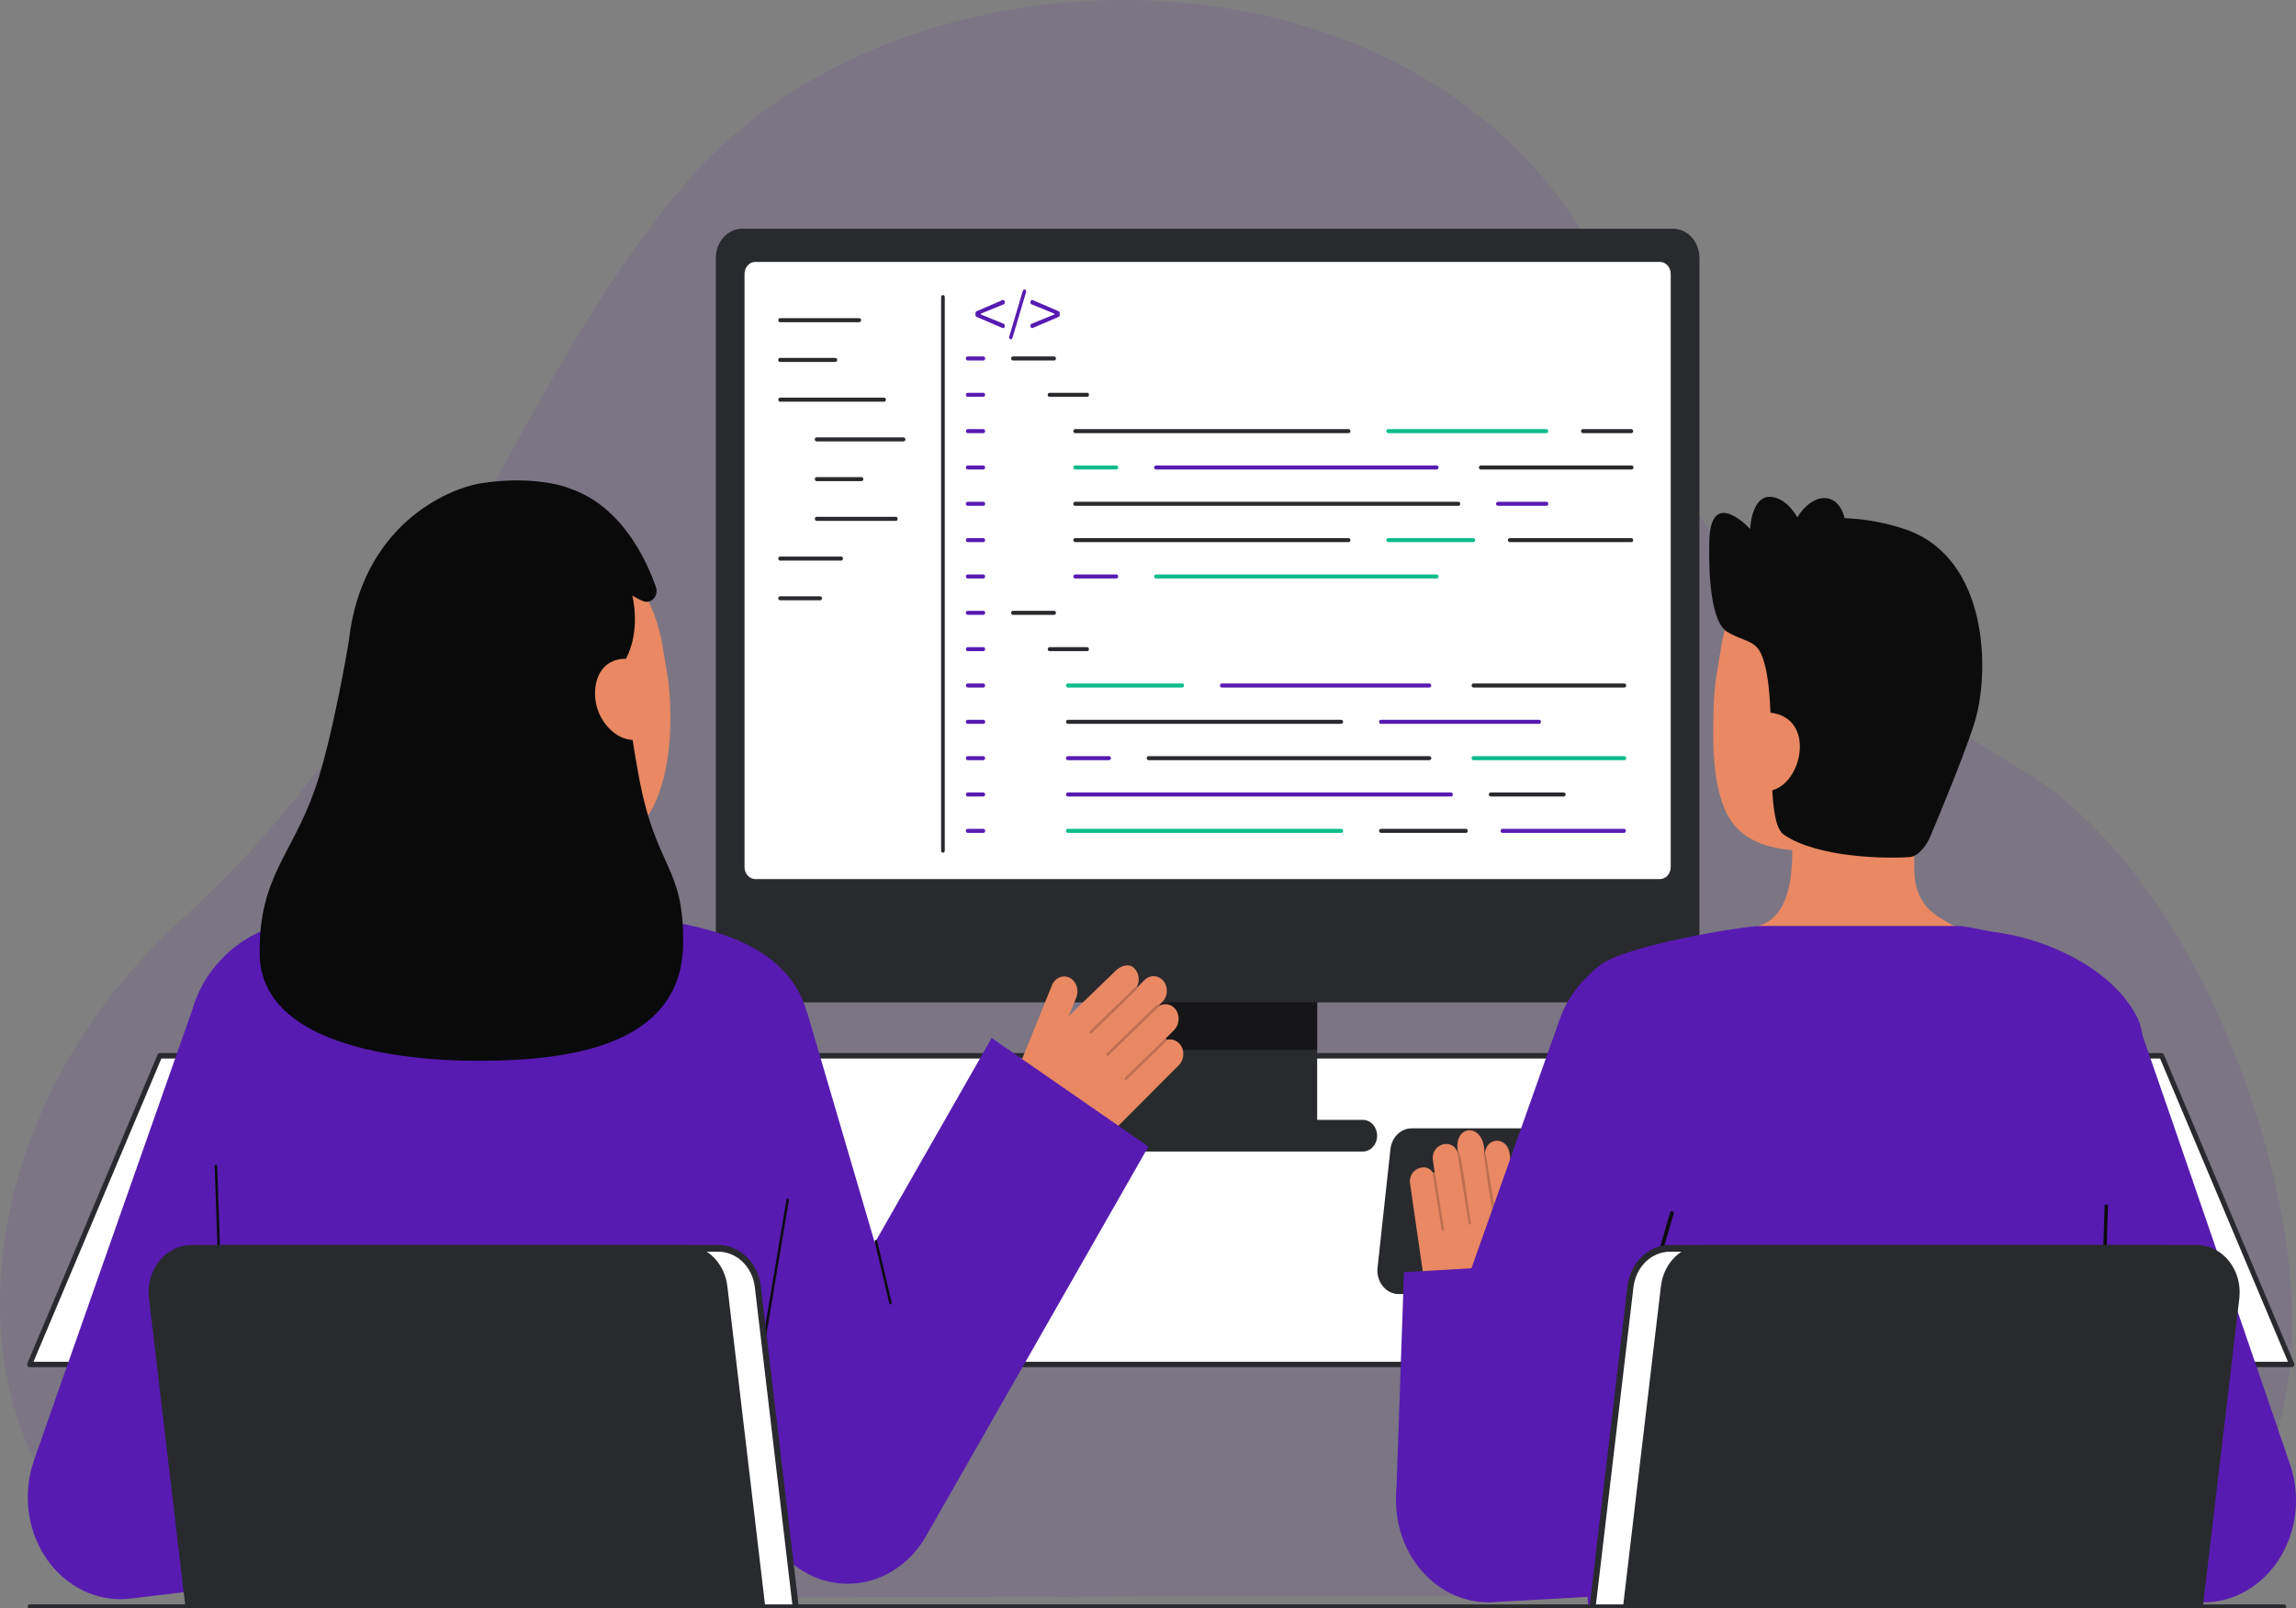 <svg width="728" height="510" viewBox="0 0 728 510" fill="none" xmlns="http://www.w3.org/2000/svg">
<rect x="0" y="0" width="728" height="510" fill="#808080" stroke="none"/>
<g clip-path="url(#clip0_23_3804)">
<path opacity="0.1" d="M650.527 505.631C718.533 505.631 739.252 443.85 719.659 368.189C708.579 325.401 682.957 269.447 641.097 244.126C526.547 174.832 541.985 171.505 513.627 97.749C467.337 -22.653 289.335 -27.299 216.603 58.978C160.012 126.108 135.794 220.744 58.692 290.471C-34.374 374.636 -8.99 506.85 80.406 506.85L650.527 505.631Z" fill="#571BB1"/>
<path d="M726.68 432.664H9.389L50.67 334.786H685.399L726.68 432.664Z" fill="#292A2E"/>
<path d="M726.68 432.664H9.389L50.67 334.786H685.399L726.68 432.664Z" fill="white"/>
<path d="M726.68 433.527H9.393C9.261 433.527 9.131 433.49 9.015 433.42C8.9 433.351 8.802 433.25 8.731 433.127C8.66 433.004 8.619 432.864 8.611 432.719C8.602 432.574 8.627 432.429 8.684 432.297L49.962 334.42C50.025 334.272 50.125 334.147 50.25 334.059C50.376 333.971 50.521 333.924 50.67 333.924H685.398C685.547 333.924 685.693 333.971 685.818 334.059C685.944 334.146 686.044 334.272 686.107 334.42L727.391 432.297C727.447 432.428 727.472 432.573 727.464 432.717C727.456 432.862 727.415 433.002 727.345 433.125C727.275 433.247 727.177 433.348 727.062 433.419C726.947 433.489 726.818 433.526 726.687 433.527H726.68ZM10.621 431.802H725.448L684.902 335.649H51.168L10.621 431.802Z" fill="#292A2E"/>
<path d="M417.638 302.017H348.174V359.86H417.638V302.017Z" fill="#292A2E"/>
<path opacity="0.64" d="M417.639 302.018H348.174V332.919H417.639V302.018Z" fill="#0C0C0C"/>
<path d="M530.441 72.528H235.372C230.731 72.528 226.968 76.671 226.968 81.784V308.608C226.968 313.72 230.731 317.864 235.372 317.864H530.441C535.082 317.864 538.845 313.72 538.845 308.608V81.784C538.845 76.671 535.082 72.528 530.441 72.528Z" fill="#292A2E"/>
<path d="M526.293 83.041H239.52C237.615 83.041 236.071 84.743 236.071 86.841V274.959C236.071 277.058 237.615 278.759 239.52 278.759H526.293C528.198 278.759 529.742 277.058 529.742 274.959V86.841C529.742 84.743 528.198 83.041 526.293 83.041Z" fill="white"/>
<path d="M432.09 355.106H333.722C331.205 355.106 329.164 357.354 329.164 360.127C329.164 362.9 331.205 365.148 333.722 365.148H432.09C434.608 365.148 436.649 362.9 436.649 360.127C436.649 357.354 434.608 355.106 432.09 355.106Z" fill="#292A2E"/>
<path d="M334.255 114.304H321.195C321.117 114.307 321.039 114.293 320.966 114.262C320.894 114.231 320.827 114.185 320.771 114.125C320.715 114.066 320.67 113.994 320.64 113.915C320.609 113.836 320.594 113.751 320.594 113.665C320.594 113.579 320.609 113.494 320.64 113.415C320.67 113.336 320.715 113.265 320.771 113.205C320.827 113.146 320.894 113.099 320.966 113.069C321.039 113.038 321.117 113.024 321.195 113.027H334.255C334.405 113.033 334.547 113.103 334.651 113.222C334.755 113.341 334.813 113.5 334.813 113.665C334.813 113.831 334.755 113.99 334.651 114.109C334.547 114.228 334.405 114.298 334.255 114.304Z" fill="#292A2E"/>
<path d="M311.776 114.304H306.835C306.757 114.307 306.679 114.293 306.607 114.262C306.534 114.231 306.467 114.185 306.411 114.125C306.355 114.066 306.31 113.994 306.28 113.915C306.249 113.836 306.234 113.751 306.234 113.665C306.234 113.579 306.249 113.494 306.28 113.415C306.31 113.336 306.355 113.265 306.411 113.205C306.467 113.146 306.534 113.099 306.607 113.069C306.679 113.038 306.757 113.024 306.835 113.027H311.776C311.854 113.024 311.932 113.038 312.005 113.069C312.078 113.099 312.144 113.146 312.2 113.205C312.256 113.265 312.301 113.336 312.331 113.415C312.362 113.494 312.378 113.579 312.378 113.665C312.378 113.751 312.362 113.836 312.331 113.915C312.301 113.994 312.256 114.066 312.2 114.125C312.144 114.185 312.078 114.231 312.005 114.262C311.932 114.293 311.854 114.307 311.776 114.304Z" fill="#571BB1"/>
<path d="M311.776 125.826H306.835C306.681 125.826 306.534 125.759 306.425 125.639C306.316 125.519 306.255 125.357 306.255 125.188C306.255 125.018 306.316 124.856 306.425 124.736C306.534 124.616 306.681 124.549 306.835 124.549H311.776C311.93 124.549 312.078 124.616 312.186 124.736C312.295 124.856 312.356 125.018 312.356 125.188C312.356 125.357 312.295 125.519 312.186 125.639C312.078 125.759 311.93 125.826 311.776 125.826Z" fill="#571BB1"/>
<path d="M311.776 137.349H306.835C306.681 137.349 306.534 137.282 306.425 137.162C306.316 137.042 306.255 136.88 306.255 136.71C306.255 136.541 306.316 136.378 306.425 136.258C306.534 136.139 306.681 136.071 306.835 136.071H311.776C311.93 136.071 312.078 136.139 312.186 136.258C312.295 136.378 312.356 136.541 312.356 136.71C312.356 136.88 312.295 137.042 312.186 137.162C312.078 137.282 311.93 137.349 311.776 137.349Z" fill="#571BB1"/>
<path d="M311.776 148.872H306.835C306.681 148.872 306.534 148.804 306.425 148.684C306.316 148.565 306.255 148.402 306.255 148.233C306.255 148.063 306.316 147.901 306.425 147.781C306.534 147.661 306.681 147.594 306.835 147.594H311.776C311.93 147.594 312.078 147.661 312.186 147.781C312.295 147.901 312.356 148.063 312.356 148.233C312.356 148.402 312.295 148.565 312.186 148.684C312.078 148.804 311.93 148.872 311.776 148.872Z" fill="#571BB1"/>
<path d="M311.776 160.393H306.835C306.757 160.397 306.679 160.382 306.607 160.352C306.534 160.321 306.467 160.274 306.411 160.215C306.355 160.155 306.31 160.084 306.28 160.005C306.249 159.926 306.234 159.841 306.234 159.755C306.234 159.669 306.249 159.584 306.28 159.505C306.31 159.426 306.355 159.355 306.411 159.295C306.467 159.235 306.534 159.189 306.607 159.158C306.679 159.128 306.757 159.113 306.835 159.117H311.776C311.854 159.113 311.932 159.128 312.005 159.158C312.078 159.189 312.144 159.235 312.2 159.295C312.256 159.355 312.301 159.426 312.331 159.505C312.362 159.584 312.378 159.669 312.378 159.755C312.378 159.841 312.362 159.926 312.331 160.005C312.301 160.084 312.256 160.155 312.2 160.215C312.144 160.274 312.078 160.321 312.005 160.352C311.932 160.382 311.854 160.397 311.776 160.393Z" fill="#571BB1"/>
<path d="M311.776 171.912H306.835C306.681 171.912 306.534 171.845 306.425 171.725C306.316 171.606 306.255 171.443 306.255 171.274C306.255 171.104 306.316 170.942 306.425 170.822C306.534 170.702 306.681 170.635 306.835 170.635H311.776C311.93 170.635 312.078 170.702 312.186 170.822C312.295 170.942 312.356 171.104 312.356 171.274C312.356 171.443 312.295 171.606 312.186 171.725C312.078 171.845 311.93 171.912 311.776 171.912Z" fill="#571BB1"/>
<path d="M311.776 183.439H306.835C306.681 183.439 306.534 183.371 306.425 183.251C306.316 183.132 306.255 182.969 306.255 182.8C306.255 182.63 306.316 182.468 306.425 182.348C306.534 182.228 306.681 182.161 306.835 182.161H311.776C311.93 182.161 312.078 182.228 312.186 182.348C312.295 182.468 312.356 182.63 312.356 182.8C312.356 182.969 312.295 183.132 312.186 183.251C312.078 183.371 311.93 183.439 311.776 183.439Z" fill="#571BB1"/>
<path d="M311.776 194.96H306.835C306.757 194.964 306.679 194.949 306.607 194.919C306.534 194.888 306.467 194.842 306.411 194.782C306.355 194.722 306.31 194.651 306.28 194.572C306.249 194.493 306.234 194.408 306.234 194.322C306.234 194.236 306.249 194.151 306.28 194.072C306.31 193.993 306.355 193.922 306.411 193.862C306.467 193.802 306.534 193.756 306.607 193.725C306.679 193.695 306.757 193.68 306.835 193.684H311.776C311.854 193.68 311.932 193.695 312.005 193.725C312.078 193.756 312.144 193.802 312.2 193.862C312.256 193.922 312.301 193.993 312.331 194.072C312.362 194.151 312.378 194.236 312.378 194.322C312.378 194.408 312.362 194.493 312.331 194.572C312.301 194.651 312.256 194.722 312.2 194.782C312.144 194.842 312.078 194.888 312.005 194.919C311.932 194.949 311.854 194.964 311.776 194.96Z" fill="#571BB1"/>
<path d="M311.776 206.485H306.835C306.681 206.485 306.534 206.417 306.425 206.298C306.316 206.178 306.255 206.015 306.255 205.846C306.255 205.676 306.316 205.514 306.425 205.394C306.534 205.274 306.681 205.207 306.835 205.207H311.776C311.93 205.207 312.078 205.274 312.186 205.394C312.295 205.514 312.356 205.676 312.356 205.846C312.356 206.015 312.295 206.178 312.186 206.298C312.078 206.417 311.93 206.485 311.776 206.485Z" fill="#571BB1"/>
<path d="M311.776 218.006H306.835C306.681 218.006 306.534 217.938 306.425 217.819C306.316 217.699 306.255 217.536 306.255 217.367C306.255 217.197 306.316 217.035 306.425 216.915C306.534 216.795 306.681 216.728 306.835 216.728H311.776C311.93 216.728 312.078 216.795 312.186 216.915C312.295 217.035 312.356 217.197 312.356 217.367C312.356 217.536 312.295 217.699 312.186 217.819C312.078 217.938 311.93 218.006 311.776 218.006Z" fill="#571BB1"/>
<path d="M311.776 229.528H306.835C306.757 229.531 306.679 229.516 306.607 229.486C306.534 229.455 306.467 229.409 306.411 229.349C306.355 229.289 306.31 229.218 306.28 229.139C306.249 229.06 306.234 228.975 306.234 228.889C306.234 228.803 306.249 228.718 306.28 228.639C306.31 228.56 306.355 228.489 306.411 228.429C306.467 228.37 306.534 228.323 306.607 228.292C306.679 228.262 306.757 228.248 306.835 228.251H311.776C311.854 228.248 311.932 228.262 312.005 228.292C312.078 228.323 312.144 228.37 312.2 228.429C312.256 228.489 312.301 228.56 312.331 228.639C312.362 228.718 312.378 228.803 312.378 228.889C312.378 228.975 312.362 229.06 312.331 229.139C312.301 229.218 312.256 229.289 312.2 229.349C312.144 229.409 312.078 229.455 312.005 229.486C311.932 229.516 311.854 229.531 311.776 229.528Z" fill="#571BB1"/>
<path d="M311.776 241.05H306.835C306.681 241.05 306.534 240.983 306.425 240.863C306.316 240.743 306.255 240.581 306.255 240.411C306.255 240.242 306.316 240.079 306.425 239.959C306.534 239.84 306.681 239.772 306.835 239.772H311.776C311.93 239.772 312.078 239.84 312.186 239.959C312.295 240.079 312.356 240.242 312.356 240.411C312.356 240.581 312.295 240.743 312.186 240.863C312.078 240.983 311.93 241.05 311.776 241.05Z" fill="#571BB1"/>
<path d="M311.776 252.573H306.835C306.681 252.573 306.534 252.505 306.425 252.386C306.316 252.266 306.255 252.103 306.255 251.934C306.255 251.764 306.316 251.602 306.425 251.482C306.534 251.362 306.681 251.295 306.835 251.295H311.776C311.93 251.295 312.078 251.362 312.186 251.482C312.295 251.602 312.356 251.764 312.356 251.934C312.356 252.103 312.295 252.266 312.186 252.386C312.078 252.505 311.93 252.573 311.776 252.573Z" fill="#571BB1"/>
<path d="M311.776 264.094H306.835C306.757 264.098 306.679 264.083 306.607 264.053C306.534 264.022 306.467 263.976 306.411 263.916C306.355 263.856 306.31 263.785 306.28 263.706C306.249 263.627 306.234 263.542 306.234 263.456C306.234 263.37 306.249 263.285 306.28 263.206C306.31 263.127 306.355 263.056 306.411 262.996C306.467 262.936 306.534 262.89 306.607 262.859C306.679 262.829 306.757 262.814 306.835 262.818H311.776C311.854 262.814 311.932 262.829 312.005 262.859C312.078 262.89 312.144 262.936 312.2 262.996C312.256 263.056 312.301 263.127 312.331 263.206C312.362 263.285 312.378 263.37 312.378 263.456C312.378 263.542 312.362 263.627 312.331 263.706C312.301 263.785 312.256 263.856 312.2 263.916C312.144 263.976 312.078 264.022 312.005 264.053C311.932 264.083 311.854 264.098 311.776 264.094Z" fill="#571BB1"/>
<path d="M344.692 125.826H332.794C332.716 125.83 332.639 125.815 332.566 125.785C332.493 125.754 332.426 125.708 332.37 125.648C332.314 125.588 332.27 125.517 332.239 125.438C332.209 125.359 332.193 125.274 332.193 125.188C332.193 125.102 332.209 125.017 332.239 124.938C332.27 124.859 332.314 124.788 332.37 124.728C332.426 124.668 332.493 124.622 332.566 124.591C332.639 124.561 332.716 124.546 332.794 124.55H344.692C344.77 124.546 344.847 124.561 344.92 124.591C344.993 124.622 345.059 124.668 345.116 124.728C345.172 124.788 345.216 124.859 345.247 124.938C345.277 125.017 345.293 125.102 345.293 125.188C345.293 125.274 345.277 125.359 345.247 125.438C345.216 125.517 345.172 125.588 345.116 125.648C345.059 125.708 344.993 125.754 344.92 125.785C344.847 125.815 344.77 125.83 344.692 125.826Z" fill="#292A2E"/>
<path d="M334.255 194.96H321.195C321.117 194.964 321.039 194.949 320.966 194.919C320.894 194.888 320.827 194.842 320.771 194.782C320.715 194.722 320.67 194.651 320.64 194.572C320.609 194.493 320.594 194.408 320.594 194.322C320.594 194.236 320.609 194.151 320.64 194.072C320.67 193.993 320.715 193.922 320.771 193.862C320.827 193.802 320.894 193.756 320.966 193.725C321.039 193.695 321.117 193.68 321.195 193.684H334.255C334.405 193.69 334.547 193.76 334.651 193.879C334.755 193.998 334.813 194.157 334.813 194.322C334.813 194.487 334.755 194.646 334.651 194.765C334.547 194.884 334.405 194.954 334.255 194.96Z" fill="#292A2E"/>
<path d="M344.692 206.485H332.794C332.64 206.485 332.493 206.417 332.384 206.298C332.275 206.178 332.214 206.015 332.214 205.846C332.214 205.676 332.275 205.514 332.384 205.394C332.493 205.274 332.64 205.207 332.794 205.207H344.692C344.845 205.207 344.993 205.274 345.102 205.394C345.211 205.514 345.272 205.676 345.272 205.846C345.272 206.015 345.211 206.178 345.102 206.298C344.993 206.417 344.845 206.485 344.692 206.485Z" fill="#292A2E"/>
<path d="M427.612 137.349H340.91C340.756 137.349 340.609 137.282 340.5 137.162C340.391 137.042 340.33 136.88 340.33 136.71C340.33 136.541 340.391 136.378 340.5 136.258C340.609 136.139 340.756 136.071 340.91 136.071H427.612C427.766 136.071 427.913 136.139 428.022 136.258C428.131 136.378 428.192 136.541 428.192 136.71C428.192 136.88 428.131 137.042 428.022 137.162C427.913 137.282 427.766 137.349 427.612 137.349Z" fill="#292A2E"/>
<path d="M490.338 137.349H440.165C440.011 137.349 439.864 137.282 439.755 137.162C439.646 137.042 439.585 136.88 439.585 136.71C439.585 136.541 439.646 136.378 439.755 136.258C439.864 136.139 440.011 136.071 440.165 136.071H490.338C490.492 136.071 490.64 136.139 490.748 136.258C490.857 136.378 490.918 136.541 490.918 136.71C490.918 136.88 490.857 137.042 490.748 137.162C490.64 137.282 490.492 137.349 490.338 137.349Z" fill="#0CBC8B"/>
<path d="M517.263 137.349H501.887C501.733 137.349 501.585 137.282 501.477 137.162C501.368 137.042 501.307 136.88 501.307 136.71C501.307 136.541 501.368 136.378 501.477 136.258C501.585 136.139 501.733 136.071 501.887 136.071H517.265C517.419 136.071 517.566 136.139 517.675 136.258C517.784 136.378 517.845 136.541 517.845 136.71C517.845 136.88 517.784 137.042 517.675 137.162C517.566 137.282 517.419 137.349 517.265 137.349H517.263Z" fill="#292A2E"/>
<path d="M462.403 160.393H340.91C340.832 160.397 340.755 160.382 340.682 160.352C340.609 160.321 340.543 160.275 340.487 160.215C340.43 160.155 340.386 160.084 340.355 160.005C340.325 159.926 340.309 159.841 340.309 159.755C340.309 159.669 340.325 159.584 340.355 159.505C340.386 159.426 340.43 159.355 340.487 159.295C340.543 159.236 340.609 159.189 340.682 159.158C340.755 159.128 340.832 159.113 340.91 159.117H462.403C462.481 159.113 462.559 159.128 462.632 159.158C462.705 159.189 462.771 159.236 462.827 159.295C462.883 159.355 462.928 159.426 462.958 159.505C462.989 159.584 463.005 159.669 463.005 159.755C463.005 159.841 462.989 159.926 462.958 160.005C462.928 160.084 462.883 160.155 462.827 160.215C462.771 160.275 462.705 160.321 462.632 160.352C462.559 160.382 462.481 160.397 462.403 160.393Z" fill="#292A2E"/>
<path d="M490.338 160.393H474.961C474.883 160.397 474.805 160.382 474.732 160.352C474.659 160.321 474.593 160.275 474.537 160.215C474.481 160.155 474.436 160.084 474.406 160.005C474.375 159.926 474.359 159.841 474.359 159.755C474.359 159.669 474.375 159.584 474.406 159.505C474.436 159.426 474.481 159.355 474.537 159.295C474.593 159.236 474.659 159.189 474.732 159.158C474.805 159.128 474.883 159.113 474.961 159.117H490.34C490.418 159.113 490.495 159.128 490.568 159.158C490.641 159.189 490.707 159.236 490.764 159.295C490.82 159.355 490.864 159.426 490.895 159.505C490.925 159.584 490.941 159.669 490.941 159.755C490.941 159.841 490.925 159.926 490.895 160.005C490.864 160.084 490.82 160.155 490.764 160.215C490.707 160.275 490.641 160.321 490.568 160.352C490.495 160.382 490.418 160.397 490.34 160.393H490.338Z" fill="#571BB1"/>
<path d="M353.97 148.872H340.91C340.756 148.872 340.609 148.804 340.5 148.685C340.391 148.565 340.33 148.402 340.33 148.233C340.33 148.063 340.391 147.901 340.5 147.781C340.609 147.661 340.756 147.594 340.91 147.594H353.97C354.124 147.594 354.272 147.661 354.38 147.781C354.489 147.901 354.55 148.063 354.55 148.233C354.55 148.402 354.489 148.565 354.38 148.685C354.272 148.804 354.124 148.872 353.97 148.872Z" fill="#0CBC8B"/>
<path d="M455.549 148.872H366.525C366.371 148.872 366.224 148.804 366.115 148.685C366.006 148.565 365.945 148.402 365.945 148.233C365.945 148.063 366.006 147.901 366.115 147.781C366.224 147.661 366.371 147.594 366.525 147.594H455.549C455.703 147.594 455.85 147.661 455.959 147.781C456.068 147.901 456.129 148.063 456.129 148.233C456.129 148.402 456.068 148.565 455.959 148.685C455.85 148.804 455.703 148.872 455.549 148.872Z" fill="#571BB1"/>
<path d="M517.364 148.872H469.513C469.359 148.872 469.212 148.804 469.103 148.685C468.994 148.565 468.933 148.402 468.933 148.233C468.933 148.063 468.994 147.901 469.103 147.781C469.212 147.661 469.359 147.594 469.513 147.594H517.364C517.518 147.594 517.666 147.661 517.774 147.781C517.883 147.901 517.944 148.063 517.944 148.233C517.944 148.402 517.883 148.565 517.774 148.685C517.666 148.804 517.518 148.872 517.364 148.872Z" fill="#292A2E"/>
<path d="M427.612 171.913H340.91C340.756 171.913 340.609 171.845 340.5 171.726C340.391 171.606 340.33 171.443 340.33 171.274C340.33 171.104 340.391 170.942 340.5 170.822C340.609 170.702 340.756 170.635 340.91 170.635H427.612C427.766 170.635 427.913 170.702 428.022 170.822C428.131 170.942 428.192 171.104 428.192 171.274C428.192 171.443 428.131 171.606 428.022 171.726C427.913 171.845 427.766 171.913 427.612 171.913Z" fill="#292A2E"/>
<path d="M467.143 171.913H440.167C440.013 171.913 439.865 171.845 439.757 171.726C439.648 171.606 439.587 171.443 439.587 171.274C439.587 171.104 439.648 170.942 439.757 170.822C439.865 170.702 440.013 170.635 440.167 170.635H467.143C467.297 170.635 467.445 170.702 467.554 170.822C467.662 170.942 467.723 171.104 467.723 171.274C467.723 171.443 467.662 171.606 467.554 171.726C467.445 171.845 467.297 171.913 467.143 171.913Z" fill="#0CBC8B"/>
<path d="M517.263 171.913H478.69C478.536 171.913 478.388 171.845 478.28 171.726C478.171 171.606 478.11 171.443 478.11 171.274C478.11 171.104 478.171 170.942 478.28 170.822C478.388 170.702 478.536 170.635 478.69 170.635H517.263C517.417 170.635 517.565 170.702 517.673 170.822C517.782 170.942 517.843 171.104 517.843 171.274C517.843 171.443 517.782 171.606 517.673 171.726C517.565 171.845 517.417 171.913 517.263 171.913Z" fill="#292A2E"/>
<path d="M353.97 183.439H340.91C340.756 183.439 340.609 183.371 340.5 183.251C340.391 183.132 340.33 182.969 340.33 182.8C340.33 182.63 340.391 182.468 340.5 182.348C340.609 182.228 340.756 182.161 340.91 182.161H353.97C354.124 182.161 354.272 182.228 354.38 182.348C354.489 182.468 354.55 182.63 354.55 182.8C354.55 182.969 354.489 183.132 354.38 183.251C354.272 183.371 354.124 183.439 353.97 183.439Z" fill="#571BB1"/>
<path d="M455.549 183.439H366.525C366.371 183.439 366.224 183.371 366.115 183.251C366.006 183.132 365.945 182.969 365.945 182.8C365.945 182.63 366.006 182.468 366.115 182.348C366.224 182.228 366.371 182.161 366.525 182.161H455.549C455.703 182.161 455.85 182.228 455.959 182.348C456.068 182.468 456.129 182.63 456.129 182.8C456.129 182.969 456.068 183.132 455.959 183.251C455.85 183.371 455.703 183.439 455.549 183.439Z" fill="#0CBC8B"/>
<path d="M425.292 229.528H338.591C338.437 229.528 338.29 229.461 338.181 229.341C338.072 229.221 338.011 229.059 338.011 228.889C338.011 228.72 338.072 228.557 338.181 228.438C338.29 228.318 338.437 228.25 338.591 228.25H425.292C425.445 228.25 425.593 228.318 425.702 228.438C425.811 228.557 425.872 228.72 425.872 228.889C425.872 229.059 425.811 229.221 425.702 229.341C425.593 229.461 425.445 229.528 425.292 229.528Z" fill="#292A2E"/>
<path d="M488.019 229.528H437.846C437.692 229.528 437.544 229.461 437.436 229.341C437.327 229.221 437.266 229.059 437.266 228.889C437.266 228.72 437.327 228.557 437.436 228.438C437.544 228.318 437.692 228.25 437.846 228.25H488.019C488.173 228.25 488.32 228.318 488.429 228.438C488.538 228.557 488.599 228.72 488.599 228.889C488.599 229.059 488.538 229.221 488.429 229.341C488.32 229.461 488.173 229.528 488.019 229.528Z" fill="#571BB1"/>
<path d="M374.849 218.006H338.591C338.437 218.006 338.29 217.938 338.181 217.819C338.072 217.699 338.011 217.536 338.011 217.367C338.011 217.197 338.072 217.035 338.181 216.915C338.29 216.795 338.437 216.728 338.591 216.728H374.849C375.003 216.728 375.151 216.795 375.26 216.915C375.368 217.035 375.429 217.197 375.429 217.367C375.429 217.536 375.368 217.699 375.26 217.819C375.151 217.938 375.003 218.006 374.849 218.006Z" fill="#0CBC8B"/>
<path d="M453.226 218.006H387.399C387.245 218.006 387.098 217.938 386.989 217.819C386.88 217.699 386.819 217.536 386.819 217.367C386.819 217.197 386.88 217.035 386.989 216.915C387.098 216.795 387.245 216.728 387.399 216.728H453.226C453.38 216.728 453.528 216.795 453.637 216.915C453.745 217.035 453.806 217.197 453.806 217.367C453.806 217.536 453.745 217.699 453.637 217.819C453.528 217.938 453.38 218.006 453.226 218.006Z" fill="#571BB1"/>
<path d="M515.045 218.006H467.194C467.04 218.006 466.892 217.938 466.783 217.819C466.675 217.699 466.614 217.536 466.614 217.367C466.614 217.197 466.675 217.035 466.783 216.915C466.892 216.795 467.04 216.728 467.194 216.728H515.045C515.199 216.728 515.346 216.795 515.455 216.915C515.564 217.035 515.625 217.197 515.625 217.367C515.625 217.536 515.564 217.699 515.455 217.819C515.346 217.938 515.199 218.006 515.045 218.006Z" fill="#292A2E"/>
<path d="M460.084 252.573H338.591C338.437 252.573 338.29 252.505 338.181 252.386C338.072 252.266 338.011 252.103 338.011 251.934C338.011 251.764 338.072 251.602 338.181 251.482C338.29 251.362 338.437 251.295 338.591 251.295H460.084C460.238 251.295 460.385 251.362 460.494 251.482C460.603 251.602 460.664 251.764 460.664 251.934C460.664 252.103 460.603 252.266 460.494 252.386C460.385 252.505 460.238 252.573 460.084 252.573Z" fill="#571BB1"/>
<path d="M495.846 252.573H472.64C472.486 252.573 472.338 252.505 472.23 252.386C472.121 252.266 472.06 252.103 472.06 251.934C472.06 251.764 472.121 251.602 472.23 251.482C472.338 251.362 472.486 251.295 472.64 251.295H495.846C496 251.295 496.148 251.362 496.256 251.482C496.365 251.602 496.426 251.764 496.426 251.934C496.426 252.103 496.365 252.266 496.256 252.386C496.148 252.505 496 252.573 495.846 252.573Z" fill="#292A2E"/>
<path d="M351.65 241.05H338.591C338.513 241.053 338.435 241.039 338.363 241.008C338.29 240.978 338.223 240.931 338.167 240.872C338.111 240.812 338.066 240.74 338.036 240.661C338.005 240.582 337.99 240.497 337.99 240.412C337.99 240.326 338.005 240.241 338.036 240.162C338.066 240.083 338.111 240.011 338.167 239.952C338.223 239.892 338.29 239.846 338.363 239.815C338.435 239.784 338.513 239.77 338.591 239.773H351.65C351.728 239.77 351.806 239.784 351.879 239.815C351.951 239.846 352.018 239.892 352.074 239.952C352.13 240.011 352.175 240.083 352.205 240.162C352.236 240.241 352.251 240.326 352.251 240.412C352.251 240.497 352.236 240.582 352.205 240.661C352.175 240.74 352.13 240.812 352.074 240.872C352.018 240.931 351.951 240.978 351.879 241.008C351.806 241.039 351.728 241.053 351.65 241.05Z" fill="#571BB1"/>
<path d="M453.227 241.05H364.204C364.126 241.053 364.049 241.039 363.976 241.008C363.903 240.978 363.837 240.931 363.781 240.872C363.724 240.812 363.68 240.74 363.649 240.661C363.619 240.582 363.603 240.497 363.603 240.412C363.603 240.326 363.619 240.241 363.649 240.162C363.68 240.083 363.724 240.011 363.781 239.952C363.837 239.892 363.903 239.846 363.976 239.815C364.049 239.784 364.126 239.77 364.204 239.773H453.227C453.305 239.77 453.382 239.784 453.455 239.815C453.528 239.846 453.594 239.892 453.65 239.952C453.707 240.011 453.751 240.083 453.782 240.162C453.812 240.241 453.828 240.326 453.828 240.412C453.828 240.497 453.812 240.582 453.782 240.661C453.751 240.74 453.707 240.812 453.65 240.872C453.594 240.931 453.528 240.978 453.455 241.008C453.382 241.039 453.305 241.053 453.227 241.05Z" fill="#292A2E"/>
<path d="M515.045 241.05H467.194C467.116 241.053 467.038 241.039 466.965 241.008C466.892 240.978 466.826 240.931 466.77 240.872C466.714 240.812 466.669 240.74 466.639 240.661C466.608 240.582 466.592 240.497 466.592 240.412C466.592 240.326 466.608 240.241 466.639 240.162C466.669 240.083 466.714 240.011 466.77 239.952C466.826 239.892 466.892 239.846 466.965 239.815C467.038 239.784 467.116 239.77 467.194 239.773H515.045C515.123 239.77 515.201 239.784 515.273 239.815C515.346 239.846 515.413 239.892 515.469 239.952C515.525 240.011 515.57 240.083 515.6 240.162C515.631 240.241 515.646 240.326 515.646 240.412C515.646 240.497 515.631 240.582 515.6 240.661C515.57 240.74 515.525 240.812 515.469 240.872C515.413 240.931 515.346 240.978 515.273 241.008C515.201 241.039 515.123 241.053 515.045 241.05Z" fill="#0CBC8B"/>
<path d="M425.292 264.095H338.591C338.437 264.095 338.29 264.028 338.181 263.908C338.072 263.788 338.011 263.626 338.011 263.456C338.011 263.287 338.072 263.125 338.181 263.005C338.29 262.885 338.437 262.818 338.591 262.818H425.292C425.445 262.818 425.593 262.885 425.702 263.005C425.811 263.125 425.872 263.287 425.872 263.456C425.872 263.626 425.811 263.788 425.702 263.908C425.593 264.028 425.445 264.095 425.292 264.095Z" fill="#0CBC8B"/>
<path d="M464.824 264.095H437.847C437.694 264.095 437.546 264.028 437.437 263.908C437.328 263.788 437.267 263.626 437.267 263.456C437.267 263.287 437.328 263.125 437.437 263.005C437.546 262.885 437.694 262.818 437.847 262.818H464.824C464.978 262.818 465.125 262.885 465.234 263.005C465.343 263.125 465.404 263.287 465.404 263.456C465.404 263.626 465.343 263.788 465.234 263.908C465.125 264.028 464.978 264.095 464.824 264.095Z" fill="#292A2E"/>
<path d="M514.944 264.095H476.37C476.216 264.095 476.068 264.028 475.959 263.908C475.851 263.788 475.79 263.626 475.79 263.456C475.79 263.287 475.851 263.125 475.959 263.005C476.068 262.885 476.216 262.818 476.37 262.818H514.943C515.097 262.818 515.245 262.885 515.353 263.005C515.462 263.125 515.523 263.287 515.523 263.456C515.523 263.626 515.462 263.788 515.353 263.908C515.245 264.028 515.097 264.095 514.943 264.095H514.944Z" fill="#571BB1"/>
<path d="M298.979 270.389C298.903 270.389 298.828 270.373 298.758 270.341C298.687 270.309 298.623 270.262 298.569 270.202C298.515 270.143 298.473 270.073 298.444 269.995C298.414 269.918 298.399 269.835 298.399 269.751V94.192C298.399 94.022 298.461 93.86 298.569 93.74C298.678 93.62 298.826 93.553 298.979 93.553C299.133 93.553 299.281 93.62 299.39 93.74C299.498 93.86 299.559 94.022 299.559 94.192V269.751C299.559 269.835 299.544 269.918 299.515 269.995C299.486 270.073 299.443 270.143 299.389 270.202C299.336 270.262 299.272 270.309 299.201 270.341C299.131 270.373 299.056 270.389 298.979 270.389Z" fill="#292A2E"/>
<path d="M272.457 102.169H247.343C247.189 102.169 247.041 102.102 246.933 101.982C246.824 101.862 246.763 101.7 246.763 101.53C246.763 101.361 246.824 101.198 246.933 101.078C247.041 100.959 247.189 100.891 247.343 100.891H272.454C272.608 100.891 272.756 100.959 272.864 101.078C272.973 101.198 273.034 101.361 273.034 101.53C273.034 101.7 272.973 101.862 272.864 101.982C272.756 102.102 272.608 102.169 272.454 102.169H272.457Z" fill="#292A2E"/>
<path d="M264.893 114.767H247.343C247.265 114.77 247.187 114.756 247.114 114.725C247.042 114.694 246.975 114.648 246.919 114.588C246.863 114.529 246.818 114.457 246.788 114.378C246.757 114.299 246.741 114.214 246.741 114.128C246.741 114.042 246.757 113.957 246.788 113.878C246.818 113.799 246.863 113.728 246.919 113.668C246.975 113.609 247.042 113.562 247.114 113.532C247.187 113.501 247.265 113.487 247.343 113.49H264.89C265.04 113.496 265.182 113.566 265.286 113.685C265.39 113.804 265.449 113.963 265.449 114.128C265.449 114.294 265.39 114.453 265.286 114.572C265.182 114.691 265.04 114.761 264.89 114.767H264.893Z" fill="#292A2E"/>
<path d="M280.323 127.365H247.343C247.189 127.365 247.041 127.298 246.933 127.178C246.824 127.058 246.763 126.896 246.763 126.726C246.763 126.557 246.824 126.395 246.933 126.275C247.041 126.155 247.189 126.088 247.343 126.088H280.32C280.474 126.088 280.621 126.155 280.73 126.275C280.839 126.395 280.9 126.557 280.9 126.726C280.9 126.896 280.839 127.058 280.73 127.178C280.621 127.298 280.474 127.365 280.32 127.365H280.323Z" fill="#292A2E"/>
<path d="M286.475 139.963H258.944C258.866 139.966 258.788 139.952 258.715 139.921C258.642 139.891 258.576 139.844 258.52 139.785C258.464 139.725 258.419 139.654 258.388 139.575C258.358 139.496 258.342 139.411 258.342 139.325C258.342 139.239 258.358 139.154 258.388 139.075C258.419 138.996 258.464 138.924 258.52 138.865C258.576 138.805 258.642 138.759 258.715 138.728C258.788 138.697 258.866 138.683 258.944 138.686H286.475C286.552 138.683 286.63 138.697 286.703 138.728C286.776 138.759 286.842 138.805 286.898 138.865C286.954 138.924 286.999 138.996 287.03 139.075C287.06 139.154 287.076 139.239 287.076 139.325C287.076 139.411 287.06 139.496 287.03 139.575C286.999 139.654 286.954 139.725 286.898 139.785C286.842 139.844 286.776 139.891 286.703 139.921C286.63 139.952 286.552 139.966 286.475 139.963Z" fill="#292A2E"/>
<path d="M273.163 152.562H258.944C258.79 152.562 258.642 152.494 258.533 152.375C258.425 152.255 258.364 152.092 258.364 151.923C258.364 151.753 258.425 151.591 258.533 151.471C258.642 151.351 258.79 151.284 258.944 151.284H273.163C273.316 151.284 273.464 151.351 273.573 151.471C273.682 151.591 273.743 151.753 273.743 151.923C273.743 152.092 273.682 152.255 273.573 152.375C273.464 152.494 273.316 152.562 273.163 152.562Z" fill="#292A2E"/>
<path d="M284.053 165.16H258.944C258.79 165.16 258.642 165.093 258.533 164.973C258.425 164.853 258.364 164.691 258.364 164.521C258.364 164.352 258.425 164.189 258.533 164.07C258.642 163.95 258.79 163.883 258.944 163.883H284.053C284.207 163.883 284.354 163.95 284.463 164.07C284.572 164.189 284.633 164.352 284.633 164.521C284.633 164.691 284.572 164.853 284.463 164.973C284.354 165.093 284.207 165.16 284.053 165.16Z" fill="#292A2E"/>
<path d="M266.708 177.758H247.343C247.189 177.758 247.041 177.691 246.933 177.571C246.824 177.451 246.763 177.289 246.763 177.119C246.763 176.95 246.824 176.787 246.933 176.667C247.041 176.548 247.189 176.48 247.343 176.48H266.705C266.859 176.48 267.006 176.548 267.115 176.667C267.224 176.787 267.285 176.95 267.285 177.119C267.285 177.289 267.224 177.451 267.115 177.571C267.006 177.691 266.859 177.758 266.705 177.758H266.708Z" fill="#292A2E"/>
<path d="M260.052 190.357H247.343C247.189 190.357 247.041 190.289 246.933 190.169C246.824 190.05 246.763 189.887 246.763 189.718C246.763 189.548 246.824 189.386 246.933 189.266C247.041 189.146 247.189 189.079 247.343 189.079H260.049C260.203 189.079 260.35 189.146 260.459 189.266C260.568 189.386 260.629 189.548 260.629 189.718C260.629 189.887 260.568 190.05 260.459 190.169C260.35 190.289 260.203 190.357 260.049 190.357H260.052Z" fill="#292A2E"/>
<path d="M310.987 99.467V99.697L318.236 102.66C318.34 102.707 318.428 102.787 318.49 102.889C318.552 102.992 318.585 103.112 318.584 103.235V103.453C318.585 103.549 318.565 103.644 318.523 103.729C318.482 103.814 318.422 103.886 318.349 103.938C318.276 103.995 318.19 104.031 318.101 104.042C318.012 104.053 317.922 104.039 317.839 104.002L309.651 100.476C309.549 100.431 309.461 100.353 309.399 100.253C309.337 100.153 309.304 100.035 309.303 99.914V99.263C309.302 99.141 309.335 99.022 309.397 98.922C309.46 98.821 309.548 98.744 309.651 98.701L317.839 95.166C317.906 95.14 317.976 95.127 318.047 95.127C318.154 95.129 318.259 95.165 318.349 95.23C318.423 95.284 318.483 95.359 318.524 95.446C318.565 95.533 318.586 95.63 318.584 95.728V95.944C318.586 96.066 318.554 96.186 318.492 96.287C318.429 96.387 318.34 96.464 318.236 96.506L310.987 99.467Z" fill="#571BB1"/>
<path d="M325.357 92.556L321.02 107.182C320.985 107.305 320.915 107.411 320.821 107.487C320.727 107.563 320.614 107.604 320.498 107.604C320.413 107.606 320.33 107.584 320.255 107.542C320.18 107.499 320.116 107.437 320.068 107.361C320.016 107.285 319.981 107.198 319.965 107.105C319.949 107.012 319.953 106.916 319.976 106.825L324.313 92.211C324.35 92.087 324.422 91.979 324.517 91.902C324.613 91.825 324.728 91.782 324.846 91.78C324.93 91.78 325.013 91.802 325.088 91.844C325.162 91.887 325.227 91.948 325.275 92.023C325.327 92.098 325.361 92.186 325.375 92.279C325.389 92.371 325.383 92.467 325.357 92.556Z" fill="#571BB1"/>
<path d="M336.007 99.263V99.914C336.009 100.034 335.978 100.151 335.918 100.252C335.858 100.352 335.772 100.43 335.672 100.476L327.472 104.002C327.39 104.039 327.302 104.053 327.215 104.041C327.128 104.03 327.044 103.995 326.973 103.938C326.899 103.886 326.838 103.814 326.795 103.73C326.753 103.645 326.73 103.55 326.73 103.453V103.236C326.728 103.11 326.762 102.988 326.826 102.885C326.891 102.782 326.983 102.703 327.09 102.66L334.338 99.697V99.467L327.09 96.503C326.983 96.464 326.89 96.388 326.826 96.287C326.761 96.186 326.727 96.065 326.73 95.941V95.725C326.73 95.626 326.753 95.529 326.795 95.442C326.837 95.355 326.899 95.281 326.973 95.226C327.063 95.162 327.167 95.126 327.274 95.124C327.342 95.123 327.409 95.136 327.472 95.162L335.672 98.697C335.774 98.742 335.861 98.82 335.921 98.921C335.981 99.023 336.011 99.142 336.007 99.263Z" fill="#571BB1"/>
<path d="M38.153 507.092C33.424 507.091 28.765 505.832 24.574 503.422C20.382 501.012 16.781 497.521 14.077 493.248C11.373 488.976 9.646 484.046 9.044 478.88C8.442 473.714 8.981 468.465 10.617 463.578C12.277 458.616 54.861 337.538 62.277 316.495L113.522 349.343C109.355 361.175 94.253 406.025 82.121 442.154L102.277 439.74L108.617 498.85L41.328 506.903C40.273 507.029 39.213 507.092 38.153 507.092Z" fill="#571BB1"/>
<path d="M205.77 291.32C205.59 291.294 200.659 311.736 162.172 308.555C135.528 306.356 129.031 286.38 128.421 286.38C131.294 285.708 135.959 285.009 137.234 284.259C141.43 281.776 144.486 278.754 146.025 272.267C147.228 267.194 147.84 247.664 147.84 237.867L188.84 248.014C188.268 259.067 184.269 284.69 198.287 289.225C200.62 289.971 203.132 290.661 205.77 291.32Z" fill="#E98862"/>
<path d="M187.421 269.74C171.258 271.145 150.495 263.628 146.551 239.876L142.993 218.444C139.049 194.692 147.178 173.156 167.482 169.066C187.786 164.976 206.159 181.173 210.103 204.925L211.678 214.414C213.191 223.527 216.259 267.234 187.421 269.74Z" fill="#E98862"/>
<path d="M110.913 289.664C96.388 290.851 81.579 292.583 70.891 303.482C58.02 316.607 55.687 332.746 63.899 377.158C70.964 415.373 68.161 432.072 72.888 502.589C73.027 504.666 73.325 508.963 73.325 508.963L228.697 508.679C228.697 508.679 243.256 415.121 251.294 371.97C257.406 339.164 273.462 299.339 205.767 291.313C205.592 291.292 151.302 286.364 110.913 289.664Z" fill="#571BB1"/>
<path d="M73.328 509.395C73.227 509.395 73.13 509.352 73.057 509.274C72.984 509.197 72.941 509.092 72.937 508.98L68.068 369.765C68.066 369.708 68.074 369.652 68.092 369.598C68.11 369.545 68.137 369.497 68.172 369.455C68.207 369.413 68.249 369.38 68.296 369.356C68.342 369.333 68.393 369.319 68.444 369.317C68.496 369.313 68.548 369.32 68.597 369.339C68.647 369.358 68.692 369.387 68.73 369.426C68.768 369.465 68.798 369.513 68.819 369.565C68.84 369.618 68.851 369.675 68.85 369.732L73.72 508.947C73.724 509.062 73.686 509.173 73.615 509.257C73.545 509.34 73.447 509.39 73.343 509.394L73.328 509.395Z" fill="#0C0C0C"/>
<path d="M322.641 339.37L333.557 312.4C333.797 311.807 334.146 311.276 334.583 310.84C335.019 310.405 335.533 310.074 336.092 309.869C336.651 309.664 337.242 309.589 337.829 309.65C338.415 309.711 338.984 309.905 339.498 310.221C340.432 310.837 341.125 311.813 341.443 312.96C341.76 314.107 341.68 315.344 341.216 316.429L338.876 322.212L353.815 307.747C355.45 306.109 358.41 305.247 359.959 307.388C360.605 308.17 360.99 309.169 361.054 310.223C361.117 311.277 360.854 312.323 360.308 313.191C360.326 313.204 360.343 313.219 360.357 313.236C360.366 313.251 360.375 313.267 360.382 313.283L362.904 310.754C363.371 310.286 363.928 309.938 364.532 309.737C365.137 309.536 365.775 309.486 366.399 309.59C367.024 309.695 367.619 309.951 368.142 310.342C368.665 310.732 369.103 311.246 369.423 311.845C369.909 312.801 370.083 313.913 369.915 314.993C369.747 316.073 369.247 317.057 368.499 317.78L367.426 318.856C367.439 318.905 367.445 318.956 367.443 319.007C368.322 318.465 369.346 318.285 370.334 318.499C371.322 318.713 372.208 319.307 372.835 320.175C373.495 321.146 373.798 322.357 373.684 323.564C373.57 324.771 373.046 325.886 372.219 326.687L369.553 329.36C369.615 329.351 369.678 329.359 369.737 329.383C369.795 329.406 369.848 329.445 369.89 329.495C369.938 329.558 369.968 329.634 369.976 329.715C370.88 329.472 371.831 329.563 372.684 329.973C373.536 330.383 374.243 331.09 374.695 331.986C375.153 332.938 375.305 334.032 375.128 335.091C374.95 336.15 374.453 337.112 373.718 337.821L351.226 360.376C348.079 363.531 344.149 365.58 339.938 366.258C335.728 366.937 331.429 366.215 327.594 364.186C324.286 362.436 321.728 359.335 320.464 355.541C319.2 351.747 319.328 347.559 320.822 343.868L322.641 339.37Z" fill="#E98862"/>
<g opacity="0.2">
<path d="M345.581 327.587C345.651 327.67 345.747 327.72 345.85 327.726C345.952 327.731 346.053 327.693 346.129 327.618L360.321 313.841C360.399 313.766 360.446 313.659 360.453 313.545C360.459 313.431 360.425 313.318 360.356 313.232C360.287 313.146 360.19 313.094 360.087 313.087C359.983 313.08 359.881 313.118 359.803 313.194L345.612 326.97C345.573 327.008 345.542 327.053 345.519 327.104C345.496 327.155 345.483 327.21 345.48 327.267C345.477 327.323 345.483 327.38 345.5 327.433C345.517 327.487 345.543 327.536 345.577 327.579L345.581 327.587Z" fill="#0C0C0C"/>
</g>
<g opacity="0.2">
<path d="M350.925 334.648C350.995 334.731 351.091 334.781 351.193 334.787C351.296 334.792 351.396 334.754 351.473 334.679L367.311 319.305C367.349 319.267 367.381 319.222 367.404 319.171C367.426 319.12 367.439 319.065 367.443 319.008C367.446 318.952 367.439 318.895 367.422 318.842C367.406 318.788 367.379 318.739 367.345 318.696C367.275 318.614 367.179 318.564 367.076 318.556C366.973 318.549 366.872 318.585 366.793 318.657L350.955 334.032C350.916 334.07 350.885 334.115 350.862 334.166C350.84 334.217 350.826 334.272 350.823 334.329C350.82 334.385 350.827 334.442 350.844 334.495C350.86 334.549 350.887 334.598 350.921 334.641L350.925 334.648Z" fill="#0C0C0C"/>
</g>
<g opacity="0.2">
<path d="M356.673 342.333C356.742 342.416 356.839 342.466 356.941 342.472C357.043 342.478 357.144 342.439 357.221 342.364L369.854 330.1C369.932 330.024 369.979 329.917 369.986 329.803C369.992 329.689 369.957 329.577 369.888 329.491C369.82 329.405 369.723 329.353 369.619 329.346C369.516 329.339 369.414 329.377 369.336 329.453L356.703 341.717C356.664 341.755 356.633 341.8 356.61 341.851C356.587 341.902 356.574 341.957 356.571 342.014C356.568 342.07 356.575 342.127 356.591 342.18C356.608 342.234 356.634 342.283 356.668 342.326L356.673 342.333Z" fill="#0C0C0C"/>
</g>
<path d="M202.405 245.396C199.621 229.991 198.345 219.714 198.491 208.871C202.411 201.296 201.381 192.603 200.489 188.846C201.613 189.551 202.788 190.15 204.003 190.638C204.568 190.854 205.177 190.888 205.759 190.736C206.341 190.585 206.872 190.253 207.289 189.78C207.705 189.308 207.991 188.714 208.112 188.069C208.233 187.424 208.184 186.754 207.971 186.138C204.938 177.486 197.139 160.672 181.041 155.038C176.989 153.301 166.639 151.106 152.904 153.182C141.219 154.947 114.765 167.157 110.65 202.873V202.893C110.514 204.078 105.4 234.399 99.887 250.189C92.475 271.414 82.069 278.01 82.332 302.498C82.672 333.999 135.245 338.191 166.961 335.836C198.677 333.48 216.376 321.994 216.605 299.293C216.855 273.854 207.971 276.216 202.405 245.396Z" fill="#0A0A0A"/>
<path d="M202.414 234.473C196.244 235.716 190.034 229.452 188.906 222.656C187.778 215.86 190.59 208.871 198.49 208.871L202.414 234.473Z" fill="#E98862"/>
<path d="M268.782 502.202C262.576 502.201 256.529 500.034 251.51 496.012C246.491 491.991 242.758 486.321 240.847 479.817L200.066 340.894L255.923 321L277.37 394.071L314.434 329.147L364.134 363.568L293.624 487.08C290.982 491.708 287.317 495.523 282.973 498.167C278.628 500.812 273.746 502.2 268.782 502.202Z" fill="#571BB1"/>
<path d="M235.875 463.841C235.851 463.842 235.827 463.839 235.803 463.835C235.701 463.814 235.611 463.749 235.552 463.655C235.493 463.56 235.471 463.444 235.49 463.332L249.353 380.444C249.362 380.388 249.381 380.335 249.409 380.288C249.437 380.24 249.473 380.199 249.516 380.167C249.558 380.135 249.606 380.112 249.656 380.1C249.706 380.089 249.758 380.088 249.809 380.098C249.859 380.108 249.907 380.129 249.951 380.16C249.994 380.191 250.031 380.231 250.06 380.277C250.089 380.324 250.11 380.376 250.121 380.432C250.131 380.487 250.132 380.544 250.123 380.6L236.259 463.491C236.242 463.59 236.194 463.679 236.124 463.743C236.054 463.807 235.966 463.841 235.875 463.841Z" fill="#0C0C0C"/>
<path d="M282.359 413.634C282.272 413.634 282.188 413.603 282.119 413.544C282.051 413.486 282.002 413.404 281.98 413.312L277.362 393.718C277.336 393.608 277.351 393.49 277.403 393.392C277.456 393.293 277.542 393.222 277.643 393.193C277.743 393.164 277.85 393.181 277.939 393.239C278.029 393.297 278.094 393.391 278.12 393.502L282.738 413.095C282.753 413.159 282.754 413.226 282.742 413.29C282.73 413.355 282.705 413.415 282.668 413.467C282.631 413.519 282.584 413.561 282.531 413.59C282.477 413.619 282.418 413.634 282.358 413.634H282.359Z" fill="#0C0C0C"/>
<path d="M596.535 410.349H443.506C442.549 410.349 441.602 410.125 440.729 409.692C439.855 409.26 439.075 408.628 438.44 407.839C437.804 407.05 437.328 406.122 437.042 405.115C436.756 404.109 436.667 403.047 436.78 402L440.875 364.365C441.072 362.553 441.866 360.883 443.105 359.672C444.344 358.461 445.944 357.792 447.601 357.792H596.535C598.331 357.792 600.054 358.578 601.324 359.978C602.595 361.377 603.308 363.274 603.309 365.253V402.888C603.308 404.867 602.594 406.764 601.324 408.163C600.054 409.562 598.331 410.348 596.535 410.349Z" fill="#292A2E"/>
<path d="M484.901 410.702L491.446 383.04C491.59 382.432 491.617 381.798 491.527 381.178C491.436 380.557 491.229 379.965 490.918 379.437C490.608 378.91 490.202 378.46 489.725 378.115C489.248 377.771 488.711 377.539 488.148 377.436C483.492 376.467 482.924 383.533 482.043 386.92L478.682 366.036C478.17 360.403 471.294 360.218 470.785 365.831C470.749 365.824 470.712 365.831 470.679 365.85C470.841 355.591 460.529 356.385 462.294 365.376C462.257 365.404 462.225 365.438 462.198 365.478C460.476 360.504 453.418 362.831 454.371 368.107L454.919 371.9C454.886 371.862 454.846 371.831 454.802 371.81C454.759 371.789 454.712 371.777 454.664 371.776C454.616 371.775 454.568 371.784 454.524 371.803C454.479 371.822 454.438 371.851 454.404 371.887C452.036 368.195 446.231 370.904 447.124 375.526L451.757 407.556C454.406 428.272 482.083 435.223 484.901 410.702Z" fill="#E98862"/>
<g opacity="0.2">
<path d="M474.021 386.517C473.004 386.412 470.828 366.921 470.421 366.312C470.403 366.203 470.426 366.091 470.484 366C470.542 365.909 470.63 365.848 470.729 365.829C470.828 365.809 470.93 365.834 471.012 365.898C471.094 365.962 471.15 366.059 471.167 366.168L474.334 386.033C474.343 386.087 474.342 386.143 474.331 386.197C474.32 386.251 474.299 386.302 474.27 386.347C474.241 386.392 474.204 386.43 474.161 386.46C474.118 386.489 474.071 386.508 474.021 386.517Z" fill="#0C0C0C"/>
</g>
<g opacity="0.2">
<path d="M466.102 388.3C466.004 388.316 465.904 388.289 465.823 388.225C465.743 388.16 465.689 388.063 465.673 387.955L462.132 365.786C462.115 365.677 462.138 365.565 462.195 365.474C462.253 365.383 462.341 365.321 462.44 365.302C463.479 365.198 466.005 387.345 466.419 387.811C466.429 387.866 466.428 387.923 466.416 387.978C466.405 388.032 466.384 388.084 466.355 388.13C466.325 388.175 466.288 388.214 466.244 388.243C466.201 388.272 466.153 388.292 466.102 388.3Z" fill="#0C0C0C"/>
</g>
<g opacity="0.2">
<path d="M457.539 390.286C457.441 390.302 457.341 390.275 457.26 390.21C457.18 390.146 457.126 390.049 457.11 389.941L454.286 372.256C454.272 372.149 454.296 372.04 454.354 371.952C454.412 371.865 454.498 371.805 454.595 371.786C454.692 371.768 454.792 371.791 454.873 371.852C454.955 371.913 455.011 372.006 455.031 372.112L457.856 389.796C457.866 389.851 457.865 389.908 457.854 389.962C457.842 390.017 457.821 390.069 457.792 390.115C457.762 390.16 457.725 390.199 457.681 390.228C457.638 390.258 457.59 390.277 457.539 390.286Z" fill="#0C0C0C"/>
</g>
<path d="M252.274 509.395H70.362L58.801 411.558C58.569 409.595 58.72 407.6 59.243 405.706C59.767 403.812 60.651 402.063 61.837 400.576C63.023 399.088 64.484 397.897 66.121 397.08C67.759 396.264 69.535 395.841 71.332 395.841H227.745C230.816 395.84 233.781 397.07 236.088 399.301C238.396 401.532 239.887 404.611 240.285 407.964L252.274 509.395Z" fill="white"/>
<path d="M241.232 407.834C240.8 404.228 239.194 400.918 236.714 398.518C234.234 396.117 231.047 394.789 227.745 394.781H71.332C69.614 394.782 67.912 395.142 66.315 395.841C65.64 396.134 64.988 396.489 64.366 396.902C62.087 398.398 60.256 400.596 59.097 403.225C57.939 405.854 57.504 408.798 57.846 411.696L69.399 509.395H71.332L59.756 411.43C59.541 409.616 59.68 407.772 60.164 406.022C60.647 404.272 61.464 402.655 62.559 401.28C63.655 399.905 65.004 398.804 66.517 398.048C68.03 397.293 69.672 396.902 71.332 396.902H227.745C230.579 396.91 233.315 398.049 235.445 400.108C237.575 402.167 238.955 405.007 239.33 408.101L251.306 509.395H253.247L241.232 407.834Z" fill="#292A2E"/>
<path d="M241.663 509.395H59.748L48.187 411.558C47.955 409.595 48.105 407.6 48.629 405.706C49.152 403.812 50.037 402.062 51.223 400.575C52.409 399.087 53.87 397.895 55.507 397.079C57.145 396.263 58.921 395.841 60.719 395.841H217.129C220.198 395.841 223.163 397.072 225.468 399.302C227.774 401.533 229.265 404.612 229.661 407.964L241.663 509.395Z" fill="#292A2E"/>
<path d="M230.618 407.834C230.351 405.587 229.625 403.435 228.494 401.542C227.363 399.649 225.858 398.062 224.09 396.902C223.468 396.49 222.816 396.136 222.141 395.841C220.547 395.142 218.847 394.782 217.132 394.781H60.719C58.784 394.78 56.872 395.234 55.109 396.112C53.346 396.99 51.774 398.273 50.498 399.874C49.221 401.475 48.269 403.358 47.706 405.397C47.143 407.436 46.982 409.583 47.232 411.696L58.778 509.395H60.719L49.142 411.43C48.928 409.616 49.066 407.772 49.55 406.022C50.033 404.272 50.85 402.655 51.946 401.28C53.041 399.905 54.391 398.804 55.903 398.049C57.416 397.293 59.058 396.902 60.719 396.902H217.129C219.963 396.91 222.699 398.049 224.829 400.108C226.958 402.167 228.339 405.007 228.714 408.101L240.69 509.395H242.631L230.618 407.834Z" fill="#292A2E"/>
<path d="M550.441 295.59C550.62 295.565 552.612 331.965 591.003 328.792C617.581 326.598 627.057 295.54 627.666 295.54C624.801 294.869 619.975 293.893 618.703 293.144C614.517 290.668 608.556 288.091 607.207 279.139C606.43 273.979 607.749 247.584 607.343 242.363L567.329 252.392C567.899 263.418 571.889 288.978 557.905 293.501C555.582 294.251 553.072 294.941 550.441 295.59Z" fill="#E98862"/>
<path d="M568.454 269.589C584.566 270.959 605.249 263.428 609.143 239.747L612.657 218.38C616.551 194.698 608.415 173.249 588.172 169.211C567.929 165.171 549.642 181.35 545.748 205.031L544.192 214.491C543.71 217.749 543.429 221.04 543.353 224.34C543.092 233.06 542.727 246.325 546.641 256.067C550.343 265.269 558.165 268.714 568.454 269.589Z" fill="#E98862"/>
<path d="M604.586 167.997C598.19 165.8 591.556 164.557 584.861 164.301C584.212 161.486 582.767 159.3 580.641 158.383C577.101 156.86 572.777 159.313 569.9 164.04C568.301 161.34 566.134 158.907 563.261 157.919C555.337 155.201 554.943 167.74 554.943 167.74C554.943 167.74 542.378 154.083 541.985 171.501C541.51 192.577 545.025 198.757 547.591 200.318C552.657 203.399 556.429 202.878 558.434 207.412C564.505 221.14 558.554 259.808 565.579 264.65C576.342 272.064 598.386 272.323 605.546 271.759C608.299 271.542 610.876 268.027 612.036 265.267C615.781 256.359 624.132 236.164 626.456 227.813C630.746 212.403 630.422 177.289 604.586 167.997Z" fill="#0C0C0C"/>
<path d="M560.769 250.839C566.984 250.096 571.301 242.169 570.626 235.32C569.952 228.471 564.541 225.302 558.326 226.044L555.575 231.015L555.426 251.475L560.769 250.839Z" fill="#E98862"/>
<path d="M664.592 503.686L664.784 503.698C664.784 503.698 664.646 499.61 664.592 503.686Z" fill="#333333"/>
<path d="M495.25 376.133C496.464 391.835 502.366 489.797 503.532 509.137H664.319C665.227 491.693 669.306 415.422 672.75 381.306C676.038 348.756 682.489 332.459 677.76 322.835C670.033 307.108 648.92 298.019 634.524 295.873C625.732 294.562 623.921 293.622 620.338 293.622H558.432C552.545 293.622 514.952 299.869 507.246 306.111C485.919 323.385 492.674 342.858 495.25 376.133Z" fill="#571BB1"/>
<path d="M698.649 508.111C703.379 508.111 708.038 506.852 712.231 504.442C716.423 502.032 720.025 498.541 722.729 494.268C725.434 489.994 727.16 485.064 727.763 479.897C728.365 474.73 727.825 469.48 726.188 464.593C724.527 459.631 685.585 346.047 678.171 324.999L623.276 349.498C627.444 361.331 642.548 406.185 654.681 442.317L634.523 439.903L628.178 504.191L695.473 507.921C696.528 508.048 697.588 508.111 698.649 508.111Z" fill="#571BB1"/>
<path d="M667.321 381.966L663.37 509.121L664.438 509.162L668.389 382.006L667.321 381.966Z" fill="#0C0C0C"/>
<path d="M471.992 508.111C467.262 508.111 462.603 506.852 458.411 504.442C454.218 502.031 450.616 498.541 447.912 494.267C445.208 489.994 443.481 485.064 442.879 479.897C442.277 474.73 442.817 469.48 444.454 464.592C446.114 459.631 486.688 345.544 494.101 324.498L547.365 349.501C543.197 361.334 528.093 406.188 515.96 442.32L536.118 439.906L542.462 504.193L475.168 507.923C474.113 508.049 473.053 508.112 471.992 508.111Z" fill="#571BB1"/>
<path d="M515.834 434.782C515.742 434.782 515.651 434.758 515.568 434.712C515.486 434.666 515.415 434.599 515.36 434.517C515.306 434.435 515.27 434.34 515.255 434.24C515.24 434.139 515.247 434.036 515.275 433.94L529.526 384.519C529.548 384.435 529.584 384.358 529.634 384.291C529.683 384.223 529.744 384.168 529.813 384.127C529.883 384.086 529.958 384.061 530.037 384.053C530.115 384.045 530.194 384.054 530.268 384.08C530.343 384.107 530.413 384.149 530.472 384.205C530.532 384.261 530.581 384.33 530.616 384.408C530.651 384.485 530.672 384.569 530.677 384.656C530.682 384.742 530.671 384.828 530.645 384.91L516.394 434.326C516.357 434.458 516.283 434.573 516.182 434.655C516.081 434.737 515.959 434.782 515.834 434.782Z" fill="#0C0C0C"/>
<path d="M698.461 411.558L686.893 509.395H504.986L516.978 407.964C517.375 404.612 518.865 401.533 521.171 399.303C523.477 397.072 526.441 395.842 529.51 395.841H685.923C687.721 395.84 689.498 396.261 691.136 397.077C692.775 397.893 694.236 399.085 695.423 400.572C696.61 402.06 697.495 403.81 698.019 405.704C698.543 407.598 698.694 409.594 698.461 411.558Z" fill="white"/>
<path d="M696.145 399.876C695.21 398.704 694.114 397.7 692.897 396.902C692.273 396.489 691.618 396.134 690.94 395.841C689.343 395.142 687.641 394.782 685.923 394.781H529.51C526.209 394.791 523.022 396.119 520.542 398.519C518.062 400.919 516.457 404.229 516.023 407.834L504.016 509.395H505.957L517.933 408.101C518.305 405.007 519.683 402.167 521.812 400.107C523.941 398.048 526.676 396.909 529.51 396.902H685.923C687.584 396.903 689.225 397.295 690.738 398.05C692.251 398.805 693.601 399.907 694.697 401.281C695.793 402.656 696.61 404.272 697.095 406.022C697.58 407.772 697.72 409.615 697.507 411.43L685.923 509.395H687.864L699.409 411.696C699.66 409.583 699.498 407.436 698.935 405.398C698.372 403.36 697.421 401.477 696.145 399.876Z" fill="#292A2E"/>
<path d="M709.075 411.558L697.507 509.395H515.6L527.592 407.964C527.879 405.538 528.741 403.238 530.092 401.296C531.443 399.354 533.234 397.838 535.286 396.902C536.819 396.198 538.463 395.837 540.124 395.841H696.544C698.341 395.842 700.117 396.264 701.754 397.081C703.392 397.897 704.852 399.089 706.038 400.577C707.224 402.064 708.108 403.813 708.632 405.707C709.156 407.6 709.307 409.595 709.075 411.558Z" fill="#292A2E"/>
<path d="M706.758 399.876C705.482 398.277 703.91 396.995 702.149 396.117C700.388 395.238 698.477 394.783 696.544 394.781H540.124C537.675 394.785 535.274 395.518 533.172 396.902C531.404 398.062 529.897 399.648 528.765 401.541C527.633 403.435 526.906 405.586 526.637 407.834L514.63 509.395H516.571L528.546 408.101C528.918 405.007 530.297 402.167 532.425 400.107C534.554 398.048 537.289 396.909 540.123 396.902H696.544C698.205 396.902 699.846 397.293 701.359 398.048C702.872 398.803 704.221 399.905 705.317 401.28C706.413 402.655 707.229 404.271 707.713 406.022C708.196 407.772 708.335 409.616 708.12 411.43L696.544 509.395H698.477L710.031 411.696C710.278 409.583 710.115 407.436 709.55 405.398C708.986 403.36 708.034 401.477 706.758 399.876Z" fill="#292A2E"/>
<path d="M9.354 510H724.314C724.459 510 724.599 509.936 724.702 509.823C724.804 509.71 724.862 509.556 724.862 509.396C724.862 509.236 724.804 509.083 724.702 508.97C724.599 508.857 724.459 508.793 724.314 508.793H9.354C9.208 508.793 9.069 508.857 8.966 508.97C8.863 509.083 8.806 509.236 8.806 509.396C8.806 509.556 8.863 509.71 8.966 509.823C9.069 509.936 9.208 510 9.354 510Z" fill="#292A2E"/>
<g opacity="0.65">
<path d="M9.354 510H724.314C724.459 510 724.599 509.936 724.702 509.823C724.804 509.71 724.862 509.556 724.862 509.396C724.862 509.236 724.804 509.083 724.702 508.97C724.599 508.857 724.459 508.793 724.314 508.793H9.354C9.208 508.793 9.069 508.857 8.966 508.97C8.863 509.083 8.806 509.236 8.806 509.396C8.806 509.556 8.863 509.71 8.966 509.823C9.069 509.936 9.208 510 9.354 510Z" fill="#292A2E"/>
</g>
<path d="M442.641 476.302L445.158 403.407L479.931 401.38L483.095 476.302H442.641Z" fill="#571BB1"/>
</g>
<defs>
<clipPath id="clip0_23_3804">
<rect width="728" height="510" fill="white"/>
</clipPath>
</defs>
</svg>
